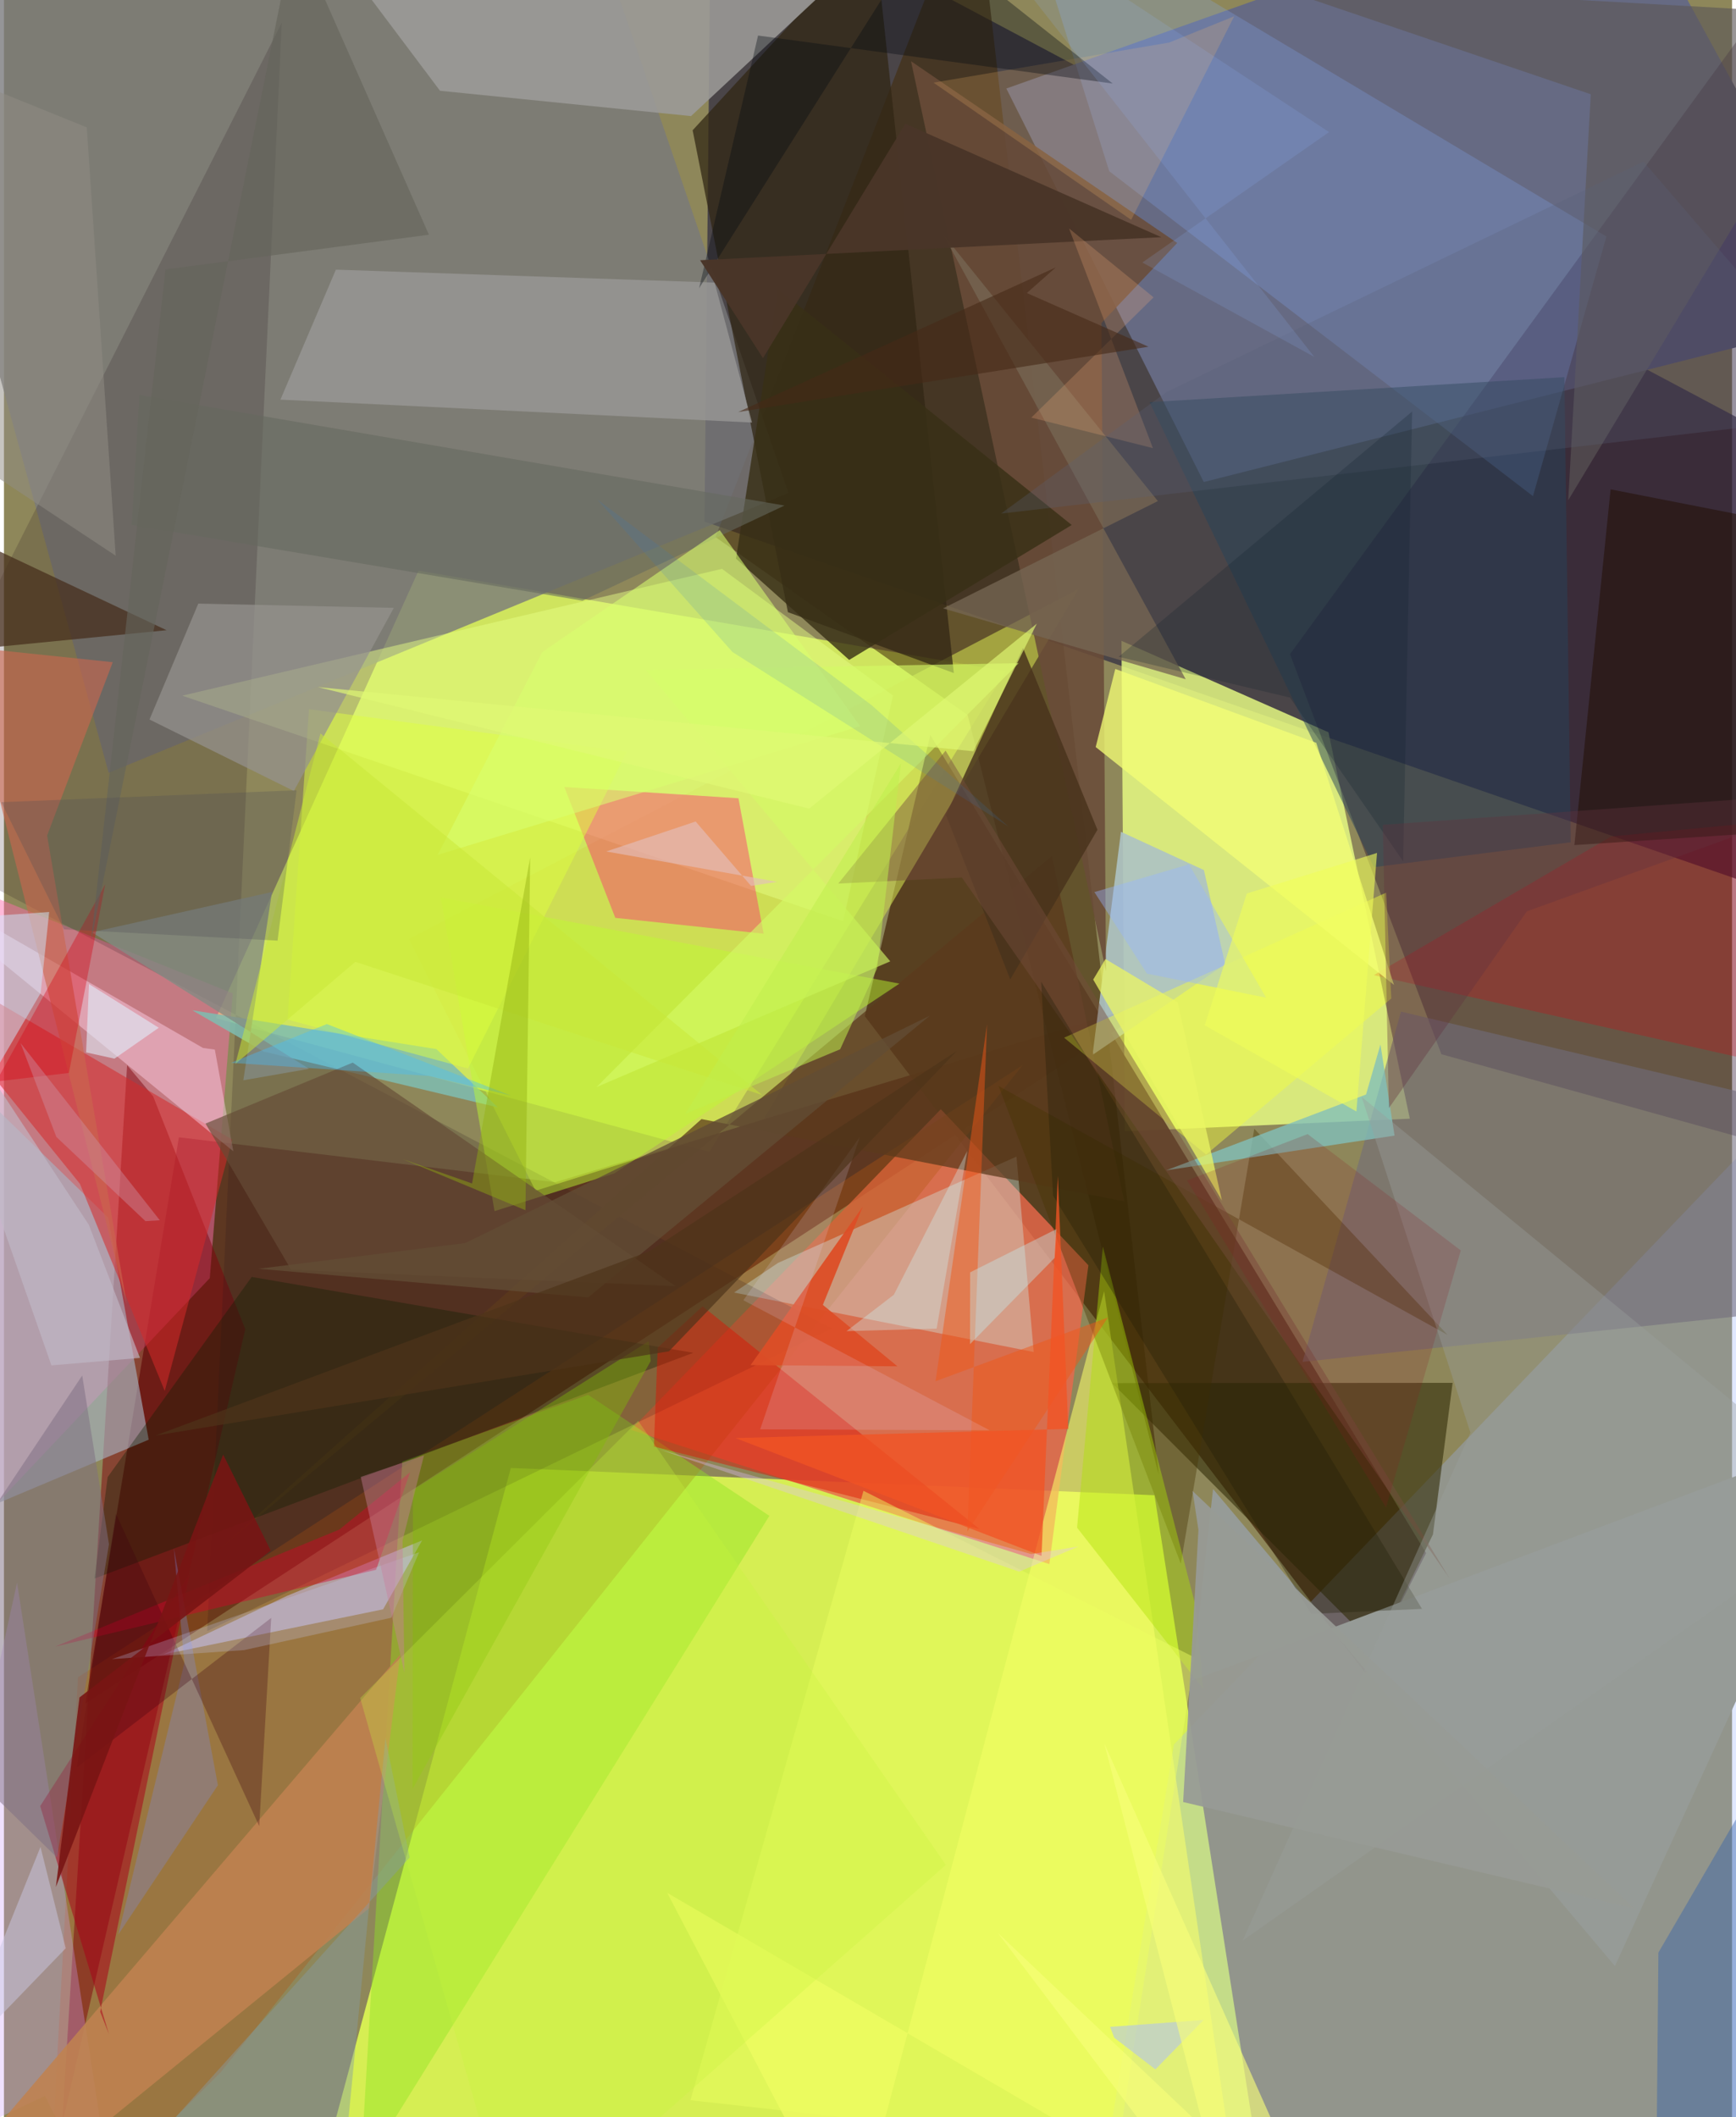 <svg xmlns="http://www.w3.org/2000/svg" width="228" height="278" viewBox="0 0 836 1024"><path fill="#8e875a" d="M0 0h836v1024H0z"/><path fill="#ddf752" fill-opacity=".914" d="M556.598 723.202l53.021 339.574L144.061 1086 245.21 709.993z"/><path fill="#2b273f" fill-opacity=".682" d="M898 233.582L342.07-62l-3.156 314.277L898 445.834z"/><path fill="#def85e" fill-opacity=".816" d="M102.546 492.477l238.703 64.637 143.375-232.466-284.08-48.631z"/><path fill="#512213" fill-opacity=".796" d="M84.628 550.073L39.332 823.937l521.65-340.85-294.347 88.716z"/><path fill="#e7fc83" fill-opacity=".824" d="M542.229 547.186l137.887-6.119-39.358-186.882-100.126-44.227z"/><path fill="#533b1b" fill-opacity=".925" d="M448.125 355.435l-31.683 136.039L658.605 809.26l29.378-58.1z"/><path fill="#666a83" fill-opacity=".992" d="M580.44 233.135L484.92 42.81 780.571-62 898 152.81z"/><path fill="#9bb6ff" fill-opacity=".306" d="M565.965 843.776l-35.009 212.92L898 1046.221l-7.215-540.964z"/><path fill="#e9684b" fill-opacity=".816" d="M453.235 536.489L303.286 691.567l202.444 64.911 18.894-144.52z"/><path fill="#1f001f" fill-opacity=".361" d="M622.138 316.385l73.254 193.511 156.826 43.577L898-62z"/><path fill="#ff6dad" fill-opacity=".478" d="M99.572 618.204l11.093-137.747L-62 410.853V789.23z"/><path fill="#422a08" fill-opacity=".553" d="M466.197 345.826l92.453 367.502L469.58-62 344.219 259.767z"/><path fill="#79797b" fill-opacity=".788" d="M-62-36.358l340.499-20.575 101.027 295.395-328.87 135.319z"/><path fill="#b25712" fill-opacity=".349" d="M492.767 515.206L35.814 811.24 20.808 1086l84.003-83.646z"/><path fill="#81000b" fill-opacity=".486" d="M59.582 515.195l-31.46 512.338 88.602-384.665-44.547-112.586z"/><path fill="#8fe421" fill-opacity=".424" d="M282.593 674.601l-89.91 32.237-20.226 344.58 197.836-318.252z"/><path fill="#cee5e1" fill-opacity=".392" d="M489.84 559.405l8.334 94.516-144.987-28.76 21.288-14.334z"/><path fill="#a7b4c3" fill-opacity=".624" d="M70.02 696.326l-19.567-107.39L-62 479.498l49.233 251.668z"/><path fill="#2f2905" fill-opacity=".569" d="M536.1 668.966L664.433 797.35l26.87-55.19 9.514-73.325z"/><path fill="#cdd84e" fill-opacity=".6" d="M195.885 454.158l324.042-169.281-152.432 256.426-110.32 34.607z"/><path fill="#84adfa" fill-opacity=".247" d="M491.452-54.988L775.216 114.4l-35.517 125.58-205-157.165z"/><path fill="#312514" fill-opacity=".729" d="M459.51 325.521l-80.257-29.432-46.087-233.085 87.84-95.438z"/><path fill="#26141c" fill-opacity=".188" d="M-62 399.198l196.381-388.18-36.065 777.893L400.478 642.52z"/><path fill="#f9ff69" fill-opacity=".561" d="M532.22 624.473l66.797 453.464-278.15-162.44L409.976 1086z"/><path fill="#adc2c3" fill-opacity=".906" d="M580.502 420.818l10.283 45.564-64.156 43.835 13.744-107.901z"/><path fill="#e6fe86" fill-opacity=".475" d="M405.979 445.55L86.26 336.47l261.095-61.34 82.713 61.26z"/><path fill="#9b9a98" fill-opacity=".882" d="M210.958 43.907L131.368-62h327.586L332.396 56.154z"/><path fill="#ff2c74" fill-opacity=".427" d="M367.506 451.604l-71.752-7.672-24.662-63.286 84.235 5.45z"/><path fill="#716d7b" fill-opacity=".584" d="M898 630.472l-53.691-101.286-168.473-39.906-47.632 169.4z"/><path fill="#6a4c39" fill-opacity=".871" d="M438.814 29.614l128.772 87.893-36.62 38.708 2.16 313.503z"/><path fill="#9b9a98" fill-opacity=".749" d="M361.905 204.374l-18.118-67.701-183.206-6.247-26.823 62.86z"/><path fill="#d52929" fill-opacity=".541" d="M110.477 551.186L-62 450.314l98.728 122.229 41.053 100.212z"/><path fill="#7ebcb1" fill-opacity=".855" d="M209.194 507.414l29.763 28.202-113.414-27.065-34.445-19.922z"/><path fill="#cac3f8" fill-opacity=".514" d="M202.312 745.03l-65.348 26.808-59.85 28.386 106.308-21.864z"/><path fill="#d09ff8" fill-opacity=".314" d="M19.862 1013.725L55.865 1086 6.34 765.509l-62.786 284.032z"/><path fill="#28435a" fill-opacity=".494" d="M554.212 194.505l108.526 224.904 95.212-12.033-3.065-224.954z"/><path fill="#db0212" fill-opacity=".271" d="M777.557 404.547l103.608-9.821L898 524.593l-235.296-52.948z"/><path fill="#5c3a1c" fill-opacity=".733" d="M541.96 581.047l-204.511-39.79-235.229 209.72 404.767-336.946z"/><path fill="#bdfb30" fill-opacity=".467" d="M295.33 567.495l137.872-91.759-221.866-41.68 25.986 151.722z"/><path fill="#bf8250" fill-opacity=".878" d="M-33.927 1064.497l80.717-35.83 129.874-105.762L191.7 800.237z"/><path fill="#f5ff3d" fill-opacity=".443" d="M668.662 431.757l-155.804 70.14 68.716 56.534 89.57-75.496z"/><path fill="#ffcfe7" fill-opacity=".463" d="M-62 415.672l172.977 141.191-8.964-49.207-5.717-.799z"/><path fill="#0e2005" fill-opacity=".361" d="M119.846 617.602l213.63 36.703L43.828 763.476l6.333-49.07z"/><path fill="#de1100" fill-opacity=".443" d="M314.426 699.638l1.835-47.86 21.731-19.964 133.95 107.72z"/><path fill="#969b97" d="M779.34 950.913l-194.404-230.72-10.362 92.71L898 691.328z"/><path fill="#210c00" fill-opacity=".506" d="M898 399.713l-138.265 9.023 17.52-172.053 109.6 21.476z"/><path fill="#463400" fill-opacity=".38" d="M569.324 756.296l-88.183-231.06 217.29 120.455-93.558-99.737z"/><path fill="#49331c" fill-opacity=".831" d="M528.998 401.346l-42.193 72.364-31.093-79.537 37.27-80.84z"/><path fill="#aee205" fill-opacity=".427" d="M519.135 738.867l61.065 78.016-3.773-40.312-44.798-173.643z"/><path fill="#664c37" fill-opacity=".663" d="M97.516 543.427l71.212-29.487 156.17 108.13-185.974-7.93z"/><path fill="#82c0bb" fill-opacity=".788" d="M658.934 529.38l6.973-24.185 6.814 44.049-110.476 16.803z"/><path fill="#462e1c" fill-opacity=".729" d="M-50.002 244.094L78.673 304.81-62 318.625V68.22z"/><path fill="#a80018" fill-opacity=".522" d="M17.524 873.529l72.45-112.537L46.553 973.05l4.244 10.82z"/><path fill="#cb674d" fill-opacity=".608" d="M59.404 630.777l-38.52-226.67 31.747-83.83-73.408-7.656z"/><path fill="#f4ff75" fill-opacity=".753" d="M634.847 359.26L672.48 476.4 528.146 361.32l9.486-37.774z"/><path fill="#5c5757" fill-opacity=".631" d="M898 7.62L756.752 241.93l10.907-196.337L608.124-8.653z"/><path fill="#deff3e" fill-opacity=".486" d="M137.209 493.128l10.364-150.108 153.768 20.619-76.849 153.155z"/><path fill="#94928d" fill-opacity=".722" d="M188.605 294.005l-94.586-2.07-23.614 56.062 69.838 34.589z"/><path fill="#3663ab" fill-opacity=".431" d="M800.377 944.388L898 776.778l-26.672 245.173L799.062 1086z"/><path fill="#ee5818" fill-opacity=".486" d="M450.682 668.045l83.362-30.818-67.95 103.467 9.5-245.274z"/><path fill="#756653" fill-opacity=".776" d="M558.232 242.36L454.437 113.51l117.264 215.008-117.384-34.264z"/><path fill="#d4042a" fill-opacity=".435" d="M196.504 712.065l-16.478 47.187-155.32 37.175 137.532-56.63z"/><path fill="#7a8ee7" fill-opacity=".294" d="M103.496 863.453l-48.2 72.214 31.988-131.341-5.112-55.56z"/><path fill="#859ca5" fill-opacity=".439" d="M27.237 1086l169.02-187.619-11.72-57.716-17.88 184.26z"/><path fill="#fdbb67" fill-opacity=".204" d="M449.687 39.972l95.646 66.371L595.14 7.895l-31.362 12.671z"/><path fill="#764d3e" fill-opacity=".447" d="M455.53 363.068l-51.927 64.285 59.807-2.92L699.242 763.27z"/><path fill="#838b83" fill-opacity=".784" d="M42.544 450.924l87.124-19.51-13.86 91.074 31.776-5.538z"/><path fill="#030a13" fill-opacity=".357" d="M364.813 17.194l-28.522 122.205L444.707-32.116l91.665 72.522z"/><path fill="#d4fa66" fill-opacity=".624" d="M286.67 525.782l142.099-60.81-118.286-140.928 180.415-3.293z"/><path fill="#383016" fill-opacity=".808" d="M516.555 253.923l-142.132-114.18L354.15 270.21l54.744 48.969z"/><path fill="#cceaff" fill-opacity=".49" d="M-48.352 445.955l-1.916 150.695 68.027-116.345 4.12-39.203z"/><path fill="#3e010e" fill-opacity=".298" d="M35.19 854.938l94.107-72.42-5.804 100.72L54.16 732.092z"/><path fill="#dd4e27" fill-opacity=".941" d="M396.163 631.122l19.295-47.51-54.249 76.646 71.03.581z"/><path fill="#65695f" fill-opacity=".573" d="M377.608 244.512l-312.083-53.49-3.728 62.872 218.07 36.642z"/><path fill="#4a3528" fill-opacity=".98" d="M559.887 114.717l-223.112 11.146 30.419 47.36 68.884-113.368z"/><path fill="#7fba05" fill-opacity=".408" d="M312.863 658.303L197.697 865.168l.15-144.545 114.075-71.928z"/><path fill="#eaf563" fill-opacity=".741" d="M567.828 484.79l21.379 95.87-62.258-106.87 5.928-9.937z"/><path fill="#e2d6f8" fill-opacity=".169" d="M357.711 628.885l119.138 62.903-111.022-.471 48.237-141.433z"/><path fill="#d8ff6f" fill-opacity=".569" d="M209.82 413.479l50.562-98.062 85.904-58.998 67.877 94.776z"/><path fill="#1f1d07" fill-opacity=".325" d="M686.01 778.152l-184.224-303.33 5.754 103.496L632.411 780.58z"/><path fill="#9a9e9d" fill-opacity=".392" d="M599.233 938.608L898 728.493l-241.203-197.99 52.649 162.423z"/><path fill="#d50013" fill-opacity=".361" d="M31.412 518.947L-62 529.965v98.411L48.997 427.704z"/><path fill="#f25324" fill-opacity=".769" d="M501.945 752.519l7.88-183.712 5.085 122.295-161.024 4.443z"/><path fill="#7d6f81" fill-opacity=".51" d="M-61.067 813.535l98.928-148.273 12.946 81.626-25.143 151.556z"/><path fill="#c3eaee" fill-opacity=".396" d="M508.3 608.393l-40.948 41.727.058-34.731 41.746-20.916z"/><path fill="#edff61" fill-opacity=".451" d="M332.114 1015.8l83.696-294.746 160.19 80.6-37.055 237.192z"/><path fill="#c7f33a" fill-opacity=".275" d="M172.334 821.275l134.482-134.059L455.65 901.968 247.31 1086z"/><path fill="#8b1925" fill-opacity=".188" d="M668.59 729.149l36.185-124.367-74.092-56.26-58.31 22.427z"/><path fill="#e1bffb" fill-opacity=".345" d="M317.055 701.039l174.09 59.097 28.776-12.182-22.981 3.692z"/><path fill="#acbefb" fill-opacity=".518" d="M557.031 1000.88l23.354-23.906-45.292 3.342 2.052 5.297z"/><path fill="#c8ceff" fill-opacity=".243" d="M116.164 798.093l-63.923 4.362 148.61-51.679-13.48 31.665z"/><path fill="#cb7e9d" fill-opacity=".412" d="M193.726 808.983l-.894-63.895 10.368-41.15-30.588 10.394z"/><path fill="#64645a" fill-opacity=".62" d="M140.632-33.412L42.125 455.163l36.01-324.836 127.46-16.793z"/><path fill="#cbc8e2" fill-opacity=".494" d="M-60.04 1086l-1.96-48.598 91.882-95.087-12.202-49.022z"/><path fill="#c8e737" fill-opacity=".514" d="M153.13 354.737l213.733 174.917-196.885-64.436-57.996 49.363z"/><path fill="#781514" fill-opacity=".89" d="M106.044 703.526L25.11 912.693l11.439-91.71 92.503-70.989z"/><path fill="#feb27d" fill-opacity=".227" d="M556.166 143.823l-59.154 58.152 58.825 14.764-40.584-106.252z"/><path fill="#d0f3f8" fill-opacity=".333" d="M451.208 642.604l-43.604 1.22 22.911-17.61 35.483-69.5z"/><path fill="#94b5ff" fill-opacity=".404" d="M527.522 431.468l25.432 39.442 57.633 11.639-37.31-64.507z"/><path fill="#624d34" fill-opacity=".788" d="M223.124 601.233l-99.981 12.422 159.493 13.856 165.301-136.267z"/><path fill="#f0fd5a" fill-opacity=".596" d="M601.25 432.17l63.004-19.628-9.972 125.052-73.38-41.69z"/><path fill="#c0ee4d" fill-opacity=".537" d="M329.57 538.774l74.956-31.278 17.874-39.072 11.536-99.22z"/><path fill="#596178" fill-opacity=".271" d="M898 200.133L793.17 78.157 562.433 189.598l-80.052 58.806z"/><path fill="#908d85" fill-opacity=".514" d="M-15.355 222.867l-28.658-195.31 84.075 34.057L54.06 268.78z"/><path fill="#452a17" fill-opacity=".592" d="M553.697 167.7l-58.856-25.965 13.988-12.388L355.162 199.3z"/><path fill="#14242e" fill-opacity=".247" d="M681.234 199.044L539.254 317.67l82.88 19.726 54.773 79.259z"/><path fill="#cd93a6" fill-opacity=".412" d="M68.458 590.631l-43.127-40.758-17.29-45.354 67.351 85.68z"/><path fill="#3179d3" fill-opacity=".141" d="M352.438 315.369l-65.477-73.853 132.54 99.356 66.423 58.896z"/><path fill="#43bdfd" fill-opacity=".373" d="M205.572 520.389l-95.759-6.331 46.385-18.76 89.075 34.587z"/><path fill="#f9fe79" fill-opacity=".62" d="M480.824 934.893L640.247 1086l-107.94-242.801L595.051 1086z"/><path fill="#e3beba" fill-opacity=".639" d="M374.088 426.52l-12.691 1.954-26.778-31.14-43.249 14.493z"/><path fill="#dff0ff" fill-opacity=".569" d="M53.465 512.036l21.424-14.944-33.758-21.135-1.398 33.05z"/><path fill="#979b95" fill-opacity=".937" d="M577.86 739.995l-2.844-18.835L788.84 923.096l-218.38-51.518z"/><path fill="#c0b9c7" fill-opacity=".639" d="M-48.184 456.652l89.249 135.739 24.742 64.382-42.85 3.612z"/><path fill="#61323d" fill-opacity=".361" d="M736.725 440.794l-66.722 95.133-2.958-136.992L898 382.48z"/><path fill="#e1f874" fill-opacity=".655" d="M389.56 391.115l-237.69-58.8 317.109 31.033 30.694-61.714z"/><path fill="#91b7ff" fill-opacity=".153" d="M633.893 172.613l-83.184-45.644 90.34-63.089L449.719-62z"/><path fill="#92af0e" fill-opacity=".435" d="M252.278 585.334l-59.263-24.66 33.443 11.73 28.119-157.71z"/><path fill="#4f5058" fill-opacity=".282" d="M132.367 454.953l9.208-72.728-142.908 5.76 30.41 61.503z"/><path fill="#4d331a" fill-opacity=".686" d="M73.308 694.319l248.412-40.747 139.273-145.273-148.755 96.868z"/></svg>